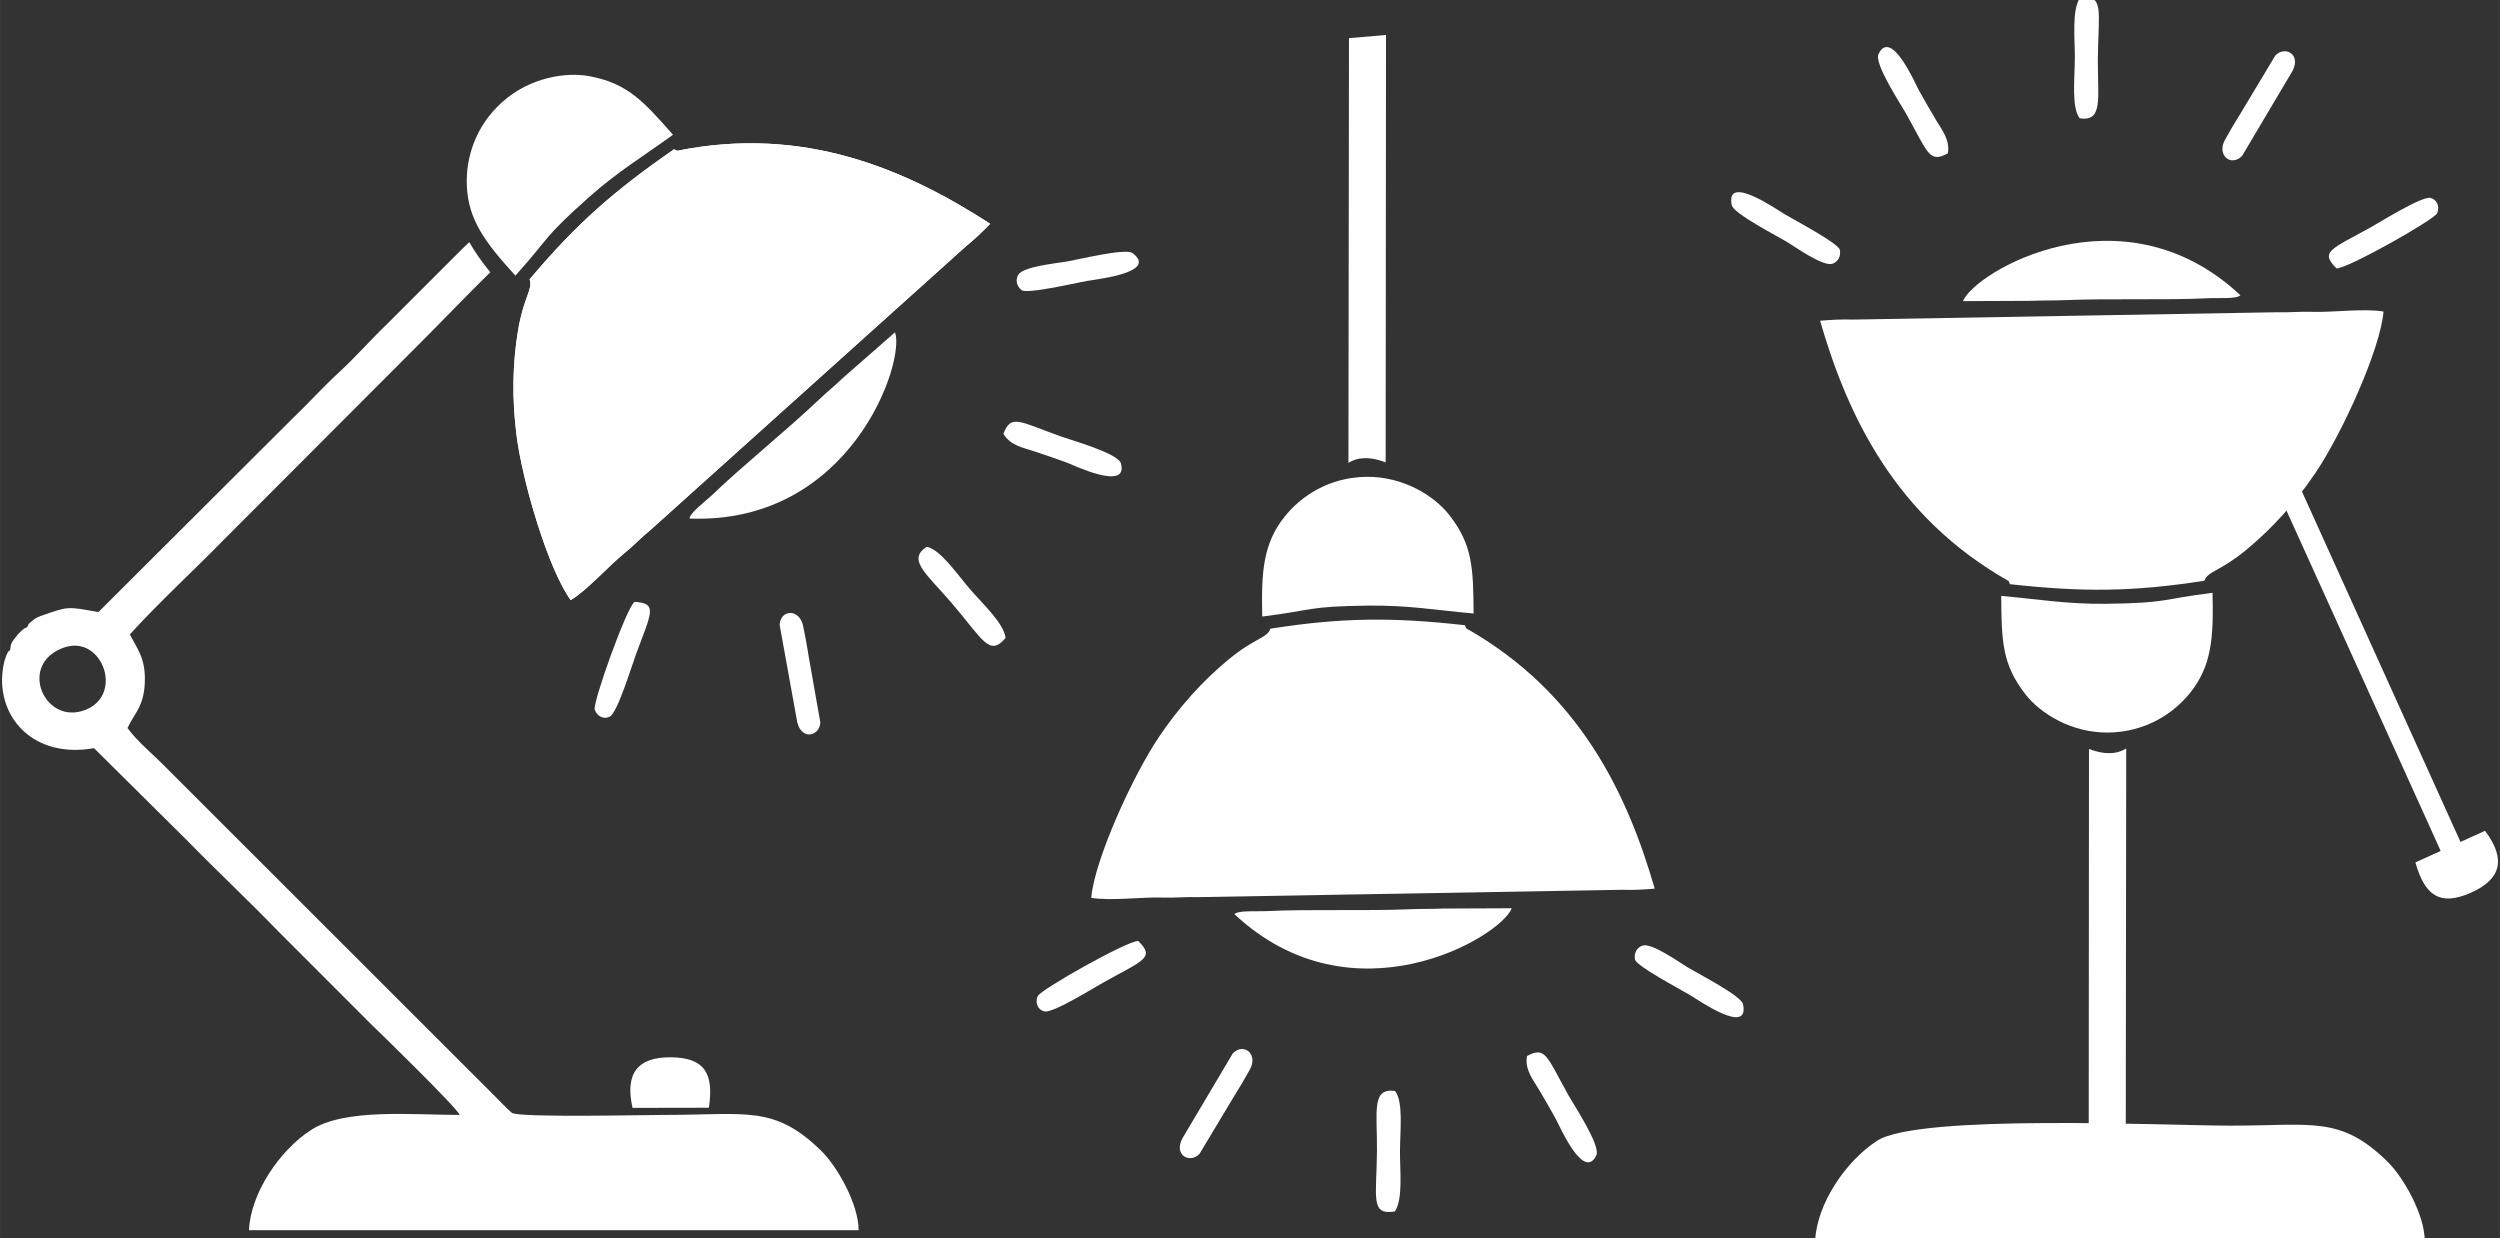 <?xml version="1.0" encoding="UTF-8"?>
<!DOCTYPE svg PUBLIC "-//W3C//DTD SVG 1.1//EN" "http://www.w3.org/Graphics/SVG/1.1/DTD/svg11.dtd">
<!-- Creator: CorelDRAW 2017 -->
<svg xmlns="http://www.w3.org/2000/svg" xml:space="preserve" width="9.059mm" height="4.487mm" version="1.1" style="shape-rendering:geometricPrecision; text-rendering:geometricPrecision; image-rendering:optimizeQuality; fill-rule:evenodd; clip-rule:evenodd"
viewBox="0 0 905.92 448.72"
 xmlns:xlink="http://www.w3.org/1999/xlink">
 <rect x="0" y="0" width="905.92" height="448.72" fill="#333333" stroke="none"/>
 <defs>
  <style type="text/css">
   <![CDATA[
    .fil0 {fill:#FEFEFE}
   ]]>
  </style>
 </defs>
 <g id="Capa_x0020_1">
  <g id="_1911301302576">
   <g id="_2202497483632">
    <path class="fil0" d="M488.83 13.82l13.42 -1.15 -0.13 154.89c-5.11,-1.98 -9.69,-2.18 -13.49,0.17l0.2 -153.91z"/>
    <path class="fil0" d="M447.29 331.24c42.79,40.11 96.47,8.4 100.52,-2.11l-25.06 0.11c-4.51,0.22 -7.5,0.04 -12.27,0.26 -14.85,0.64 -36.66,-0.06 -50.83,0.64 -4.59,0.24 -10.62,-0.35 -12.36,1.1z"/>
    <path class="fil0" d="M505.53 395.35c-8.63,-1.25 -6.45,7.46 -6.56,21.69 -0.15,17.01 -2.51,23.43 6.49,21.96 3.04,-4.58 1.78,-15.07 1.85,-21.89 0.04,-7.33 1.27,-17.87 -1.78,-21.76z"/>
    <path class="fil0" d="M563.74 405.4c1.21,2.16 10.08,22.89 14.72,13.27 1.67,-3.43 -7.97,-18 -10.08,-21.74 -7.81,-13.92 -8.23,-17.99 -15.05,-14.25 -0.86,4.9 2.16,8.51 4.38,12.23 2.07,3.5 4.14,7.04 6.03,10.49z"/>
    <path class="fil0" d="M631.63 363.91c-0.64,-3.1 -16.72,-11.31 -20.06,-13.35 -2.95,-1.81 -13.07,-9.02 -16.39,-7.9 -1.67,0.55 -3.19,2.35 -2.73,4.99 0.44,2.4 15.84,10.5 20.02,12.98 3.04,1.81 21.54,14.77 19.16,3.28z"/>
    <path class="fil0" d="M452.97 387.47c2.97,-5.5 -2.27,-9.81 -6.27,-5.72l-18.26 30.8c-3.26,6.23 2.9,9.18 6.24,5.55l12.48 -20.79c2.04,-3.21 4.11,-6.76 5.81,-9.84z"/>
    <path class="fil0" d="M412.46 340.99c-3.83,-0.18 -35.57,17.69 -36.47,20.04 -0.99,2.6 0.19,4.93 2.44,5.48 3.06,0.77 18.13,-8.69 21.69,-10.65 14.45,-7.99 18.46,-8.84 12.34,-14.87z"/>
    <path class="fil0" d="M457.39 223.42c18.94,-2.36 16.06,-3.68 38.43,-3.96 14.39,-0.18 24.6,1.65 38.17,2.86 -0.13,-16.55 -0.33,-24.91 -8.91,-35.8 -5.36,-6.84 -16.54,-13.88 -29.92,-13.73 -13.51,0.18 -23.63,6.89 -29.65,14.43 -7.9,9.86 -8.47,20.29 -8.12,36.2z"/>
    <path class="fil0" d="M460.36 227.82c-1.21,3.49 -5.66,3.32 -15.14,11.13 -9.66,7.96 -18.02,17.4 -25.19,28.01 -9.59,14.21 -23.45,44.7 -24.6,58.38 6.85,1.21 18.18,-0.33 25.86,-0.08 4.33,0.15 8.49,-0.31 12.84,-0.16l153.57 -2.66c4,0.15 8.07,-0.09 11.92,-0.42 -10.07,-34.87 -27.5,-71.19 -68.24,-94.29 -0.22,-0.27 -0.4,-0.68 -0.53,-1.17 -26.16,-2.9 -44.4,-2.84 -70.49,1.26z"/>
    <path class="fil0" d="M680.23 413.37c-11.55,7.46 -21.93,23.12 -22.48,36.32l220.91 0c0.04,-9.15 -7.44,-22.86 -13.67,-28.91 -16.98,-16.52 -27.04,-12.87 -56.74,-12.87 -22.88,0 -112.86,-4.35 -128.02,5.46z"/>
    <path class="fil0" d="M875.27 312.52c3.41,12.03 8.89,15.95 20.11,10.98 11,-4.89 12.84,-12.17 5.12,-22.44l-25.23 11.46z"/>
    <path class="fil0" d="M811.88 107.01c-42.79,-40.11 -96.47,-8.4 -100.54,2.11l25.08 -0.11c4.51,-0.22 7.5,-0.04 12.26,-0.26 14.87,-0.64 36.67,0.06 50.84,-0.66 4.58,-0.22 10.63,0.37 12.36,-1.08z"/>
    <path class="fil0" d="M753.63 42.88c8.64,1.28 6.46,-7.44 6.57,-21.67 0.16,-17.01 2.49,-23.43 -6.49,-21.98 -3.03,4.6 -1.78,15.09 -1.84,21.91 -0.05,7.33 -1.28,17.85 1.76,21.74z"/>
    <path class="fil0" d="M695.41 32.85c-1.19,-2.16 -10.07,-22.88 -14.69,-13.27 -1.68,3.43 7.96,18 10.07,21.74 7.81,13.92 8.23,17.99 15.05,14.25 0.86,-4.92 -2.18,-8.51 -4.38,-12.23 -2.07,-3.5 -4.13,-7.06 -6.05,-10.49z"/>
    <path class="fil0" d="M627.54 74.34c0.64,3.1 16.72,11.31 20.04,13.35 2.97,1.81 13.09,9 16.42,7.9 1.67,-0.55 3.19,-2.35 2.72,-4.99 -0.44,-2.4 -15.84,-10.5 -20.02,-12.98 -3.03,-1.81 -21.56,-14.76 -19.16,-3.28z"/>
    <path class="fil0" d="M806.21 50.78c-2.97,5.48 2.26,9.81 6.27,5.7l18.26 -30.78c3.23,-6.23 -2.91,-9.18 -6.25,-5.55l-12.47 20.77c-2.05,3.24 -4.12,6.76 -5.81,9.86z"/>
    <path class="fil0" d="M846.69 97.26c3.85,0.18 35.6,-17.71 36.5,-20.04 0.99,-2.59 -0.2,-4.93 -2.44,-5.5 -3.06,-0.75 -18.13,8.69 -21.7,10.67 -14.45,7.97 -18.48,8.82 -12.36,14.87z"/>
    <path class="fil0" d="M801.76 214.81c-18.92,2.38 -16.06,3.7 -38.41,3.99 -14.39,0.17 -24.6,-1.65 -38.17,-2.86 0.13,16.54 0.33,24.9 8.89,35.79 5.39,6.84 16.56,13.88 29.92,13.73 13.51,-0.18 23.65,-6.89 29.68,-14.43 7.9,-9.86 8.47,-20.29 8.09,-36.22z"/>
    <path class="fil0" d="M798.82 210.44c1.21,-3.5 5.65,-3.33 15.11,-11.14 9.68,-7.96 18.04,-17.4 25.19,-28.03 9.59,-14.21 23.47,-44.68 24.6,-58.36 -6.82,-1.24 -18.15,0.33 -25.83,0.09 -4.34,-0.16 -8.49,0.3 -12.85,0.15l-153.56 2.66c-4.01,-0.15 -8.08,0.09 -11.93,0.42 10.06,34.87 27.5,71.19 68.23,94.27 0.24,0.29 0.41,0.71 0.55,1.19 26.15,2.88 44.39,2.84 70.49,-1.25z"/>
    <path class="fil0" d="M770.3 425.14l-13.42 1.14 0.11 -154.88c5.11,1.98 9.68,2.18 13.49,-0.18l-0.18 153.92z"/>
    <polygon class="fil0" points="832.08,173.52 824.97,176.71 826.1,179.61 879.82,298.15 888.27,316.9 895.57,313.82 "/>
    <path class="fil0" d="M23.38 234.59c14.08,-4.71 22.09,18.59 6.16,23.12 -14.1,3.99 -22.83,-17.51 -6.16,-23.12zm-19.73 0.99c-1.17,1.15 -0.29,-0.28 -1.37,1.94 -0.26,0.55 -0.68,2.09 -0.74,2.29 -0.58,2.35 -0.69,3.96 -0.82,6.35 -0.06,16.37 13.51,28.54 33.33,24.95l33.58 33.29c11.02,11.29 22.17,21.69 33.17,33.07l33.11 33.13c4.25,4.09 31.57,30.71 32.67,33.42 -16.89,0.02 -41.58,-2.51 -53.88,5.45 -11.55,7.46 -21.95,23.13 -22.48,36.33l220.91 0c0.02,-9.15 -7.46,-22.86 -13.69,-28.91 -16.98,-16.52 -27.03,-12.87 -56.71,-12.87 -7.73,0 -52.04,1.03 -55.16,-0.71 -0.7,-0.39 -6.14,-5.94 -7.15,-6.99l-118.76 -118.67c-4.31,-4.42 -9.99,-8.98 -13.46,-13.84 2.4,-5.26 5.94,-7.68 6.27,-16.55 0.31,-8.64 -2.6,-11.92 -5.44,-17.35 11.16,-12.24 22.97,-22.97 34.02,-34.28l68.55 -68.66c7.11,-7.02 19.32,-19.76 28.05,-28.32 -3.01,-3.72 -5.57,-7.28 -7.59,-10.91 -1.08,1.03 -2.18,2.04 -3.23,3.1l-26.69 26.69c-6.18,5.94 -10.69,11.26 -17.29,17.38 -6.29,5.81 -10.5,10.65 -17.41,17.29l-69.8 69.61c-11.58,-2.11 -10.83,-2.13 -21.28,1.54 -1.21,0.64 -1.14,0.35 -2.64,1.58 -2.07,1.74 -0.92,0.69 -1.89,2.34 -1.21,0.57 -0.88,0.26 -2.18,1.43 -0.99,0.88 -1.23,1.25 -1.89,2.09 -1.56,1.98 -1.85,2.26 -2.11,4.79zm188.24 -134.33c1.36,3.45 -2.1,6.22 -4.14,18.32 -2.09,12.37 -2.2,24.97 -0.64,37.67 2.07,17.03 11.57,49.13 19.69,60.21 5.96,-3.54 13.49,-12.14 19.45,-17 3.39,-2.73 6.23,-5.81 9.61,-8.54l114.21 -102.7c3.12,-2.51 6.03,-5.34 8.73,-8.12 -30.47,-19.73 -67.45,-35.75 -113.34,-26.46 -0.36,-0.07 -0.75,-0.24 -1.17,-0.55 -21.67,14.98 -35.4,26.97 -52.4,47.17z"/>
    <path class="fil0" d="M249.83 187.91c58.59,2.24 78.33,-56.9 74.5,-67.5l-18.86 16.52c-3.25,3.13 -5.63,4.95 -9.08,8.23 -10.78,10.25 -27.72,24 -37.95,33.84 -3.3,3.16 -8.28,6.68 -8.61,8.91z"/>
    <path class="fil0" d="M256.87 401.42c1.87,-12.36 -1.49,-18.19 -13.77,-18.28 -12.01,-0.11 -16.72,5.76 -13.9,18.33l27.67 -0.05z"/>
    <path class="fil0" d="M335.83 198.14c-7.34,4.71 0.03,9.85 9.27,20.68 11.04,12.93 13.46,19.34 19.29,12.34 -0.7,-5.46 -8.53,-12.56 -12.96,-17.73 -4.77,-5.59 -10.73,-14.35 -15.6,-15.29z"/>
    <path class="fil0" d="M386.39 167.56c2.29,0.85 22.6,10.67 19.8,0.37 -1.01,-3.67 -17.82,-8.36 -21.87,-9.81 -15.02,-5.39 -17.99,-8.19 -20.72,-0.88 2.6,4.27 7.24,5.01 11.33,6.36 3.87,1.27 7.74,2.61 11.46,3.96z"/>
    <path class="fil0" d="M410.42 91.72c-2.51,-1.91 -20.02,2.42 -23.87,3.06 -3.44,0.59 -15.8,1.78 -17.58,4.79 -0.9,1.52 -0.86,3.88 1.21,5.55 1.91,1.54 18.85,-2.44 23.65,-3.3 3.47,-0.64 25.94,-2.99 16.59,-10.1z"/>
    <path class="fil0" d="M290.98 226.67c-1.37,-6.11 -8.14,-5.94 -8.47,-0.22l6.38 35.22c1.62,6.83 8.22,5.02 8.36,0.09l-4.21 -23.87c-0.57,-3.76 -1.32,-7.79 -2.06,-11.22z"/>
    <path class="fil0" d="M229.92 218.09c-3.01,2.4 -15.26,36.72 -14.41,39.07 0.95,2.6 3.39,3.59 5.44,2.53 2.81,-1.4 7.98,-18.43 9.39,-22.26 5.7,-15.51 8.16,-18.79 -0.42,-19.34z"/>
    <path class="fil0" d="M186.76 99.88c12.76,-14.19 9.7,-13.33 26.4,-28.2 10.76,-9.57 19.67,-14.85 30.71,-22.84 -10.93,-12.43 -16.59,-18.61 -30.18,-21.21 -8.56,-1.63 -21.61,0.38 -31.6,9.27 -10.09,8.97 -13.33,20.68 -12.93,30.33 0.48,12.61 6.88,20.88 17.6,32.65z"/>
    <path class="fil0" d="M191.89 101.25c1.36,3.45 -2.1,6.22 -4.14,18.32 -2.09,12.37 -2.2,24.97 -0.64,37.67 2.07,17.03 11.57,49.13 19.69,60.21 5.96,-3.54 13.49,-12.14 19.45,-17 3.39,-2.73 6.23,-5.81 9.61,-8.54l114.21 -102.7c3.12,-2.51 6.03,-5.34 8.73,-8.12 -30.47,-19.73 -67.45,-35.75 -113.34,-26.46 -0.36,-0.07 -0.75,-0.24 -1.17,-0.55 -21.67,14.98 -35.4,26.97 -52.4,47.17z"/>
   </g>
  </g>
 </g>
</svg>
